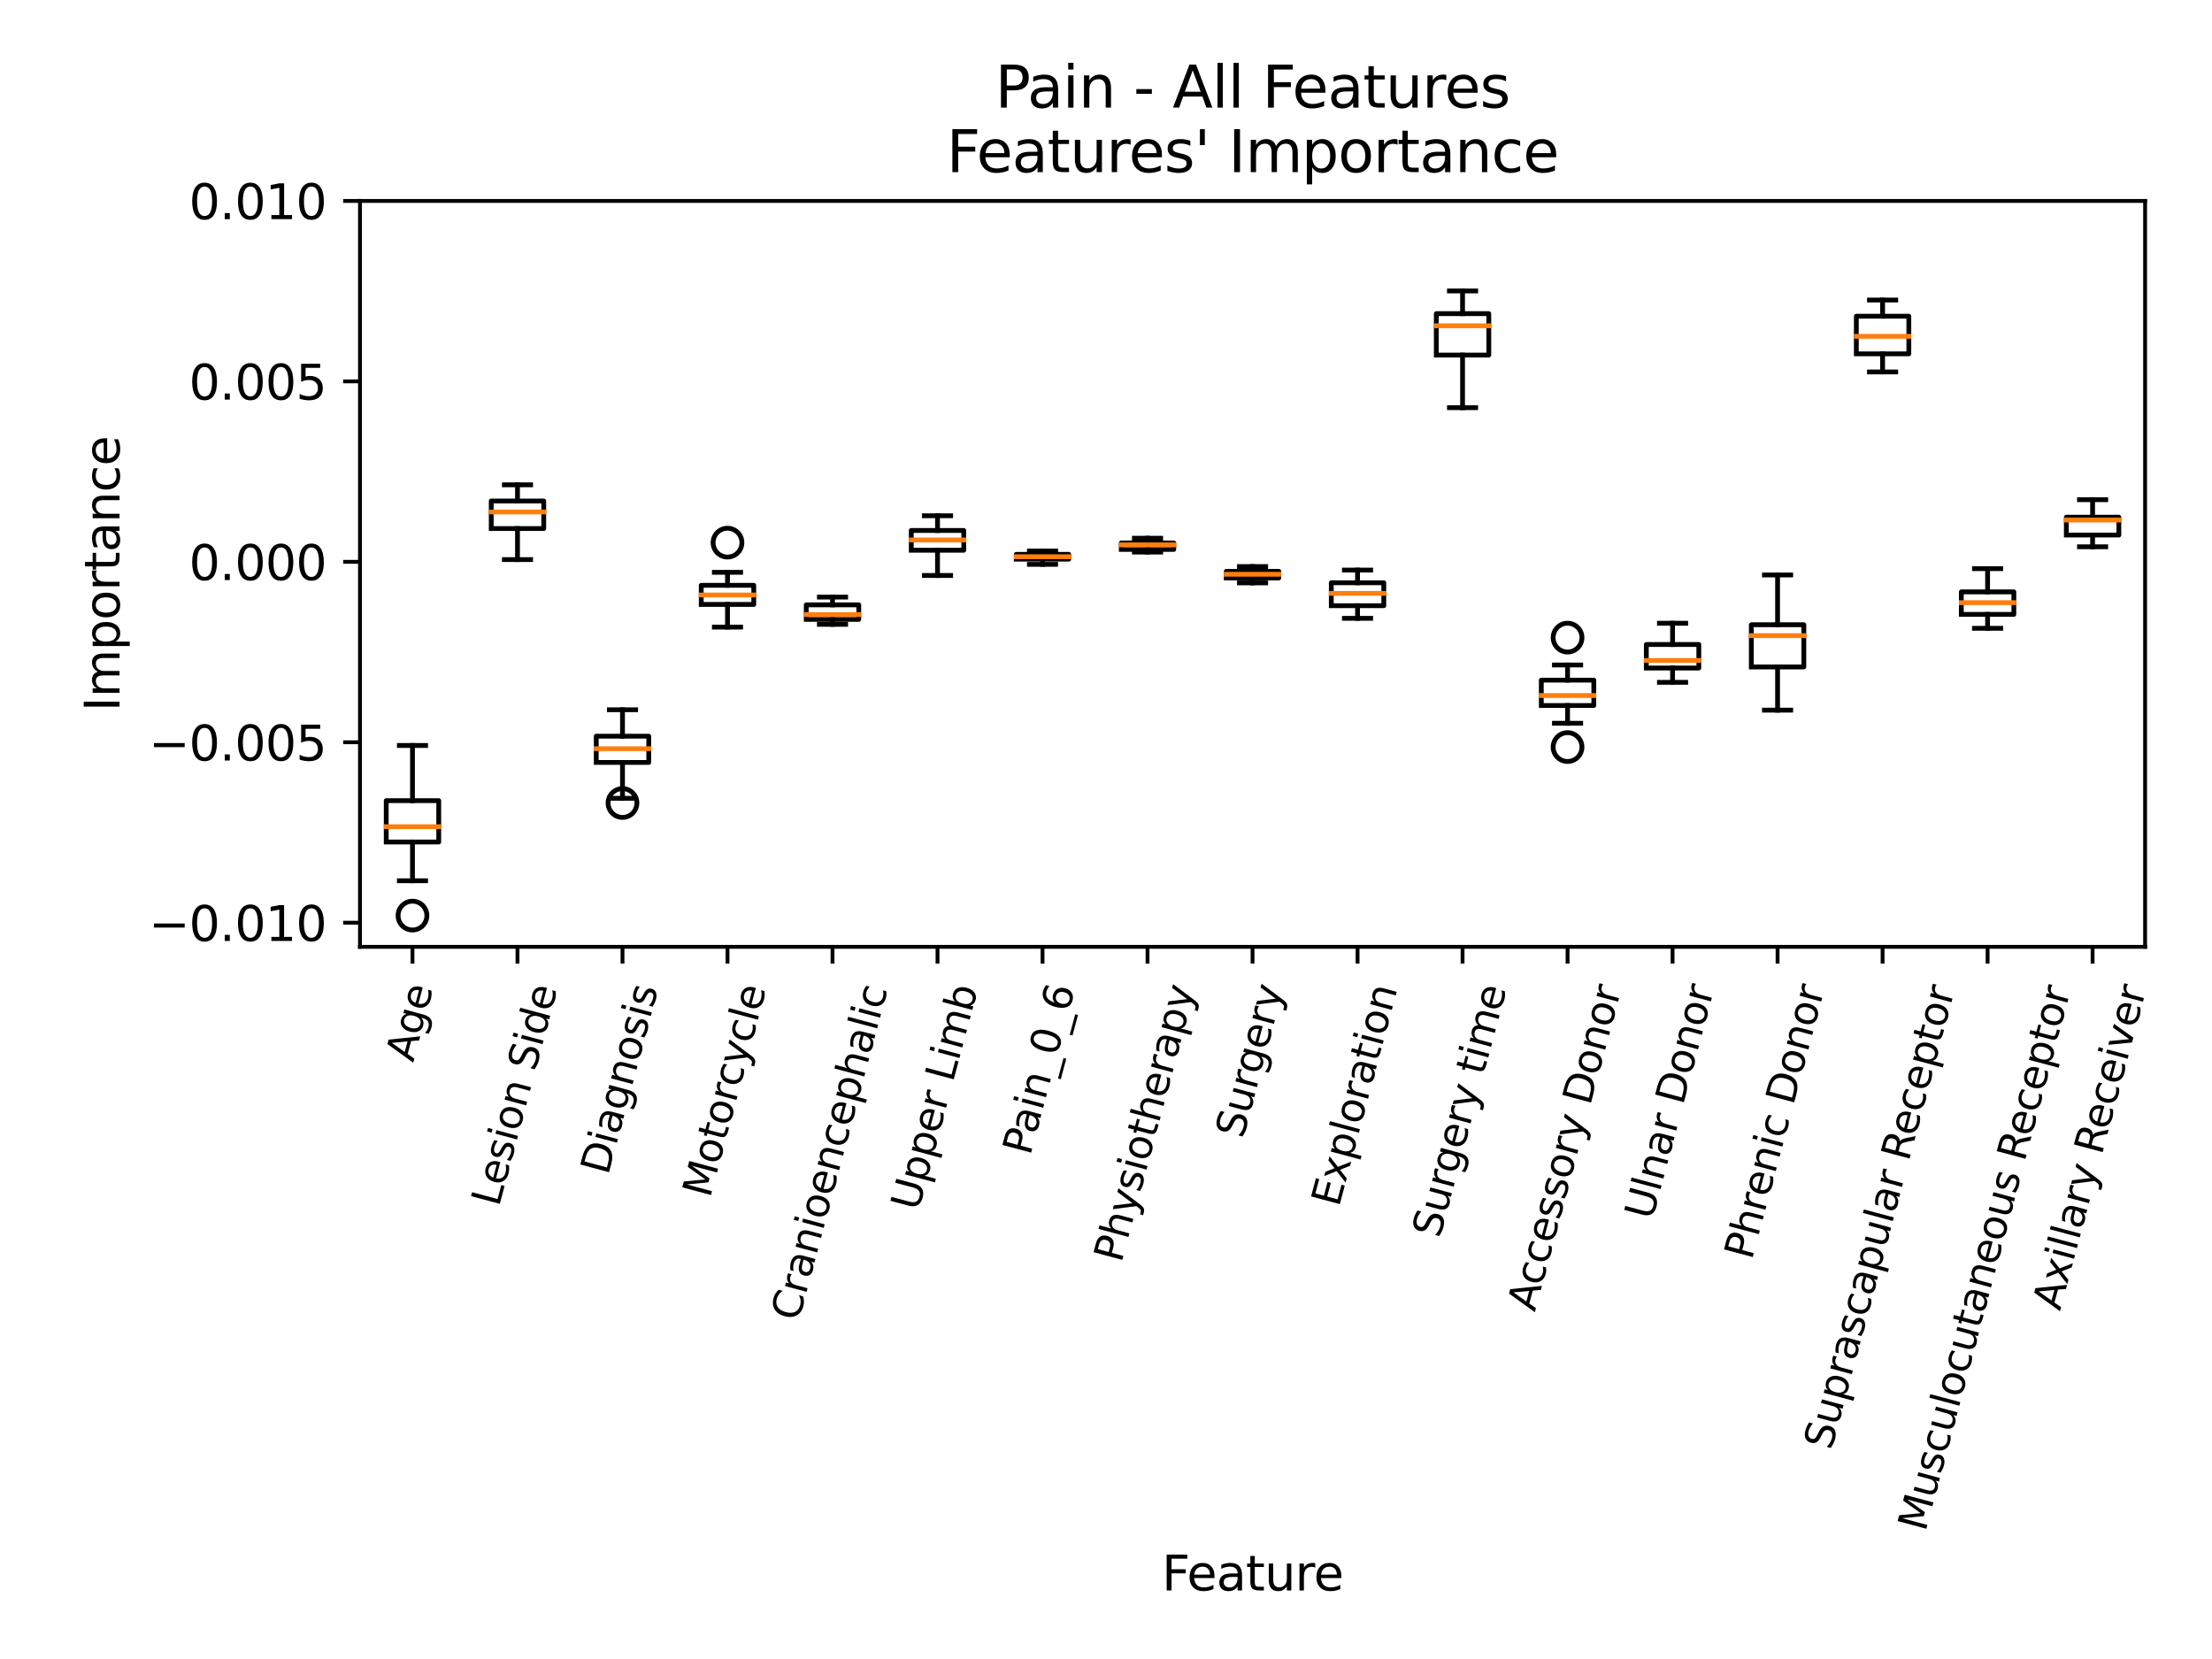 <?xml version="1.0" encoding="utf-8" standalone="no"?>
<!DOCTYPE svg PUBLIC "-//W3C//DTD SVG 1.1//EN"
  "http://www.w3.org/Graphics/SVG/1.1/DTD/svg11.dtd">
<svg xmlns:xlink="http://www.w3.org/1999/xlink" width="460.8pt" height="345.6pt" viewBox="0 0 460.8 345.6" xmlns="http://www.w3.org/2000/svg" version="1.1">
 <defs>
  <style type="text/css">*{stroke-linejoin: round; stroke-linecap: butt}</style>
 </defs>
 <g id="figure_1">
  <g id="patch_1">
   <path d="M 0 345.6 
L 460.8 345.6 
L 460.8 0 
L 0 0 
z
" style="fill: #ffffff"/>
  </g>
  <g id="axes_1">
   <g id="patch_2">
    <path d="M 74.99 197.241 
L 446.864 197.241 
L 446.864 41.856 
L 74.99 41.856 
z
" style="fill: #ffffff"/>
   </g>
   <g id="matplotlib.axis_1">
    <g id="xtick_1">
     <g id="line2d_1">
      <defs>
       <path id="mce88ebb628" d="M 0 0 
L 0 3.5 
" style="stroke: #000000; stroke-width: 0.8"/>
      </defs>
      <g>
       <use xlink:href="#mce88ebb628" x="85.927" y="197.241" style="stroke: #000000; stroke-width: 0.8"/>
      </g>
     </g>
     <g id="text_1">
      <!-- Age -->
      <g transform="translate(86.063 221.442)rotate(-75)scale(0.083 -0.083)">
       <defs>
        <path id="DejaVuSans-41" d="M 2188 4044 
L 1331 1722 
L 3047 1722 
L 2188 4044 
z
M 1831 4666 
L 2547 4666 
L 4325 0 
L 3669 0 
L 3244 1197 
L 1141 1197 
L 716 0 
L 50 0 
L 1831 4666 
z
" transform="scale(0.016)"/>
        <path id="DejaVuSans-67" d="M 2906 1791 
Q 2906 2416 2648 2759 
Q 2391 3103 1925 3103 
Q 1463 3103 1205 2759 
Q 947 2416 947 1791 
Q 947 1169 1205 825 
Q 1463 481 1925 481 
Q 2391 481 2648 825 
Q 2906 1169 2906 1791 
z
M 3481 434 
Q 3481 -459 3084 -895 
Q 2688 -1331 1869 -1331 
Q 1566 -1331 1297 -1286 
Q 1028 -1241 775 -1147 
L 775 -588 
Q 1028 -725 1275 -790 
Q 1522 -856 1778 -856 
Q 2344 -856 2625 -561 
Q 2906 -266 2906 331 
L 2906 616 
Q 2728 306 2450 153 
Q 2172 0 1784 0 
Q 1141 0 747 490 
Q 353 981 353 1791 
Q 353 2603 747 3093 
Q 1141 3584 1784 3584 
Q 2172 3584 2450 3431 
Q 2728 3278 2906 2969 
L 2906 3500 
L 3481 3500 
L 3481 434 
z
" transform="scale(0.016)"/>
        <path id="DejaVuSans-65" d="M 3597 1894 
L 3597 1613 
L 953 1613 
Q 991 1019 1311 708 
Q 1631 397 2203 397 
Q 2534 397 2845 478 
Q 3156 559 3463 722 
L 3463 178 
Q 3153 47 2828 -22 
Q 2503 -91 2169 -91 
Q 1331 -91 842 396 
Q 353 884 353 1716 
Q 353 2575 817 3079 
Q 1281 3584 2069 3584 
Q 2775 3584 3186 3129 
Q 3597 2675 3597 1894 
z
M 3022 2063 
Q 3016 2534 2758 2815 
Q 2500 3097 2075 3097 
Q 1594 3097 1305 2825 
Q 1016 2553 972 2059 
L 3022 2063 
z
" transform="scale(0.016)"/>
       </defs>
       <use xlink:href="#DejaVuSans-41"/>
       <use xlink:href="#DejaVuSans-67" x="68.408"/>
       <use xlink:href="#DejaVuSans-65" x="131.885"/>
      </g>
     </g>
    </g>
    <g id="xtick_2">
     <g id="line2d_2">
      <g>
       <use xlink:href="#mce88ebb628" x="107.802" y="197.241" style="stroke: #000000; stroke-width: 0.8"/>
      </g>
     </g>
     <g id="text_2">
      <!-- Lesion Side -->
      <g transform="translate(103.9 251.581)rotate(-75)scale(0.083 -0.083)">
       <defs>
        <path id="DejaVuSans-4c" d="M 628 4666 
L 1259 4666 
L 1259 531 
L 3531 531 
L 3531 0 
L 628 0 
L 628 4666 
z
" transform="scale(0.016)"/>
        <path id="DejaVuSans-73" d="M 2834 3397 
L 2834 2853 
Q 2591 2978 2328 3040 
Q 2066 3103 1784 3103 
Q 1356 3103 1142 2972 
Q 928 2841 928 2578 
Q 928 2378 1081 2264 
Q 1234 2150 1697 2047 
L 1894 2003 
Q 2506 1872 2764 1633 
Q 3022 1394 3022 966 
Q 3022 478 2636 193 
Q 2250 -91 1575 -91 
Q 1294 -91 989 -36 
Q 684 19 347 128 
L 347 722 
Q 666 556 975 473 
Q 1284 391 1588 391 
Q 1994 391 2212 530 
Q 2431 669 2431 922 
Q 2431 1156 2273 1281 
Q 2116 1406 1581 1522 
L 1381 1569 
Q 847 1681 609 1914 
Q 372 2147 372 2553 
Q 372 3047 722 3315 
Q 1072 3584 1716 3584 
Q 2034 3584 2315 3537 
Q 2597 3491 2834 3397 
z
" transform="scale(0.016)"/>
        <path id="DejaVuSans-69" d="M 603 3500 
L 1178 3500 
L 1178 0 
L 603 0 
L 603 3500 
z
M 603 4863 
L 1178 4863 
L 1178 4134 
L 603 4134 
L 603 4863 
z
" transform="scale(0.016)"/>
        <path id="DejaVuSans-6f" d="M 1959 3097 
Q 1497 3097 1228 2736 
Q 959 2375 959 1747 
Q 959 1119 1226 758 
Q 1494 397 1959 397 
Q 2419 397 2687 759 
Q 2956 1122 2956 1747 
Q 2956 2369 2687 2733 
Q 2419 3097 1959 3097 
z
M 1959 3584 
Q 2709 3584 3137 3096 
Q 3566 2609 3566 1747 
Q 3566 888 3137 398 
Q 2709 -91 1959 -91 
Q 1206 -91 779 398 
Q 353 888 353 1747 
Q 353 2609 779 3096 
Q 1206 3584 1959 3584 
z
" transform="scale(0.016)"/>
        <path id="DejaVuSans-6e" d="M 3513 2113 
L 3513 0 
L 2938 0 
L 2938 2094 
Q 2938 2591 2744 2837 
Q 2550 3084 2163 3084 
Q 1697 3084 1428 2787 
Q 1159 2491 1159 1978 
L 1159 0 
L 581 0 
L 581 3500 
L 1159 3500 
L 1159 2956 
Q 1366 3272 1645 3428 
Q 1925 3584 2291 3584 
Q 2894 3584 3203 3211 
Q 3513 2838 3513 2113 
z
" transform="scale(0.016)"/>
        <path id="DejaVuSans-20" transform="scale(0.016)"/>
        <path id="DejaVuSans-53" d="M 3425 4513 
L 3425 3897 
Q 3066 4069 2747 4153 
Q 2428 4238 2131 4238 
Q 1616 4238 1336 4038 
Q 1056 3838 1056 3469 
Q 1056 3159 1242 3001 
Q 1428 2844 1947 2747 
L 2328 2669 
Q 3034 2534 3370 2195 
Q 3706 1856 3706 1288 
Q 3706 609 3251 259 
Q 2797 -91 1919 -91 
Q 1588 -91 1214 -16 
Q 841 59 441 206 
L 441 856 
Q 825 641 1194 531 
Q 1563 422 1919 422 
Q 2459 422 2753 634 
Q 3047 847 3047 1241 
Q 3047 1584 2836 1778 
Q 2625 1972 2144 2069 
L 1759 2144 
Q 1053 2284 737 2584 
Q 422 2884 422 3419 
Q 422 4038 858 4394 
Q 1294 4750 2059 4750 
Q 2388 4750 2728 4690 
Q 3069 4631 3425 4513 
z
" transform="scale(0.016)"/>
        <path id="DejaVuSans-64" d="M 2906 2969 
L 2906 4863 
L 3481 4863 
L 3481 0 
L 2906 0 
L 2906 525 
Q 2725 213 2448 61 
Q 2172 -91 1784 -91 
Q 1150 -91 751 415 
Q 353 922 353 1747 
Q 353 2572 751 3078 
Q 1150 3584 1784 3584 
Q 2172 3584 2448 3432 
Q 2725 3281 2906 2969 
z
M 947 1747 
Q 947 1113 1208 752 
Q 1469 391 1925 391 
Q 2381 391 2643 752 
Q 2906 1113 2906 1747 
Q 2906 2381 2643 2742 
Q 2381 3103 1925 3103 
Q 1469 3103 1208 2742 
Q 947 2381 947 1747 
z
" transform="scale(0.016)"/>
       </defs>
       <use xlink:href="#DejaVuSans-4c"/>
       <use xlink:href="#DejaVuSans-65" x="53.963"/>
       <use xlink:href="#DejaVuSans-73" x="115.486"/>
       <use xlink:href="#DejaVuSans-69" x="167.586"/>
       <use xlink:href="#DejaVuSans-6f" x="195.369"/>
       <use xlink:href="#DejaVuSans-6e" x="256.551"/>
       <use xlink:href="#DejaVuSans-20" x="319.93"/>
       <use xlink:href="#DejaVuSans-53" x="351.717"/>
       <use xlink:href="#DejaVuSans-69" x="415.193"/>
       <use xlink:href="#DejaVuSans-64" x="442.977"/>
       <use xlink:href="#DejaVuSans-65" x="506.453"/>
      </g>
     </g>
    </g>
    <g id="xtick_3">
     <g id="line2d_3">
      <g>
       <use xlink:href="#mce88ebb628" x="129.677" y="197.241" style="stroke: #000000; stroke-width: 0.8"/>
      </g>
     </g>
     <g id="text_3">
      <!-- Diagnosis -->
      <g transform="translate(126.658 244.99)rotate(-75)scale(0.083 -0.083)">
       <defs>
        <path id="DejaVuSans-44" d="M 1259 4147 
L 1259 519 
L 2022 519 
Q 2988 519 3436 956 
Q 3884 1394 3884 2338 
Q 3884 3275 3436 3711 
Q 2988 4147 2022 4147 
L 1259 4147 
z
M 628 4666 
L 1925 4666 
Q 3281 4666 3915 4102 
Q 4550 3538 4550 2338 
Q 4550 1131 3912 565 
Q 3275 0 1925 0 
L 628 0 
L 628 4666 
z
" transform="scale(0.016)"/>
        <path id="DejaVuSans-61" d="M 2194 1759 
Q 1497 1759 1228 1600 
Q 959 1441 959 1056 
Q 959 750 1161 570 
Q 1363 391 1709 391 
Q 2188 391 2477 730 
Q 2766 1069 2766 1631 
L 2766 1759 
L 2194 1759 
z
M 3341 1997 
L 3341 0 
L 2766 0 
L 2766 531 
Q 2569 213 2275 61 
Q 1981 -91 1556 -91 
Q 1019 -91 701 211 
Q 384 513 384 1019 
Q 384 1609 779 1909 
Q 1175 2209 1959 2209 
L 2766 2209 
L 2766 2266 
Q 2766 2663 2505 2880 
Q 2244 3097 1772 3097 
Q 1472 3097 1187 3025 
Q 903 2953 641 2809 
L 641 3341 
Q 956 3463 1253 3523 
Q 1550 3584 1831 3584 
Q 2591 3584 2966 3190 
Q 3341 2797 3341 1997 
z
" transform="scale(0.016)"/>
       </defs>
       <use xlink:href="#DejaVuSans-44"/>
       <use xlink:href="#DejaVuSans-69" x="77.002"/>
       <use xlink:href="#DejaVuSans-61" x="104.785"/>
       <use xlink:href="#DejaVuSans-67" x="166.064"/>
       <use xlink:href="#DejaVuSans-6e" x="229.541"/>
       <use xlink:href="#DejaVuSans-6f" x="292.92"/>
       <use xlink:href="#DejaVuSans-73" x="354.102"/>
       <use xlink:href="#DejaVuSans-69" x="406.201"/>
       <use xlink:href="#DejaVuSans-73" x="433.984"/>
      </g>
     </g>
    </g>
    <g id="xtick_4">
     <g id="line2d_4">
      <g>
       <use xlink:href="#mce88ebb628" x="151.552" y="197.241" style="stroke: #000000; stroke-width: 0.8"/>
      </g>
     </g>
     <g id="text_4">
      <!-- Motorcycle -->
      <g transform="translate(147.895 249.746)rotate(-75)scale(0.083 -0.083)">
       <defs>
        <path id="DejaVuSans-4d" d="M 628 4666 
L 1569 4666 
L 2759 1491 
L 3956 4666 
L 4897 4666 
L 4897 0 
L 4281 0 
L 4281 4097 
L 3078 897 
L 2444 897 
L 1241 4097 
L 1241 0 
L 628 0 
L 628 4666 
z
" transform="scale(0.016)"/>
        <path id="DejaVuSans-74" d="M 1172 4494 
L 1172 3500 
L 2356 3500 
L 2356 3053 
L 1172 3053 
L 1172 1153 
Q 1172 725 1289 603 
Q 1406 481 1766 481 
L 2356 481 
L 2356 0 
L 1766 0 
Q 1100 0 847 248 
Q 594 497 594 1153 
L 594 3053 
L 172 3053 
L 172 3500 
L 594 3500 
L 594 4494 
L 1172 4494 
z
" transform="scale(0.016)"/>
        <path id="DejaVuSans-72" d="M 2631 2963 
Q 2534 3019 2420 3045 
Q 2306 3072 2169 3072 
Q 1681 3072 1420 2755 
Q 1159 2438 1159 1844 
L 1159 0 
L 581 0 
L 581 3500 
L 1159 3500 
L 1159 2956 
Q 1341 3275 1631 3429 
Q 1922 3584 2338 3584 
Q 2397 3584 2469 3576 
Q 2541 3569 2628 3553 
L 2631 2963 
z
" transform="scale(0.016)"/>
        <path id="DejaVuSans-63" d="M 3122 3366 
L 3122 2828 
Q 2878 2963 2633 3030 
Q 2388 3097 2138 3097 
Q 1578 3097 1268 2742 
Q 959 2388 959 1747 
Q 959 1106 1268 751 
Q 1578 397 2138 397 
Q 2388 397 2633 464 
Q 2878 531 3122 666 
L 3122 134 
Q 2881 22 2623 -34 
Q 2366 -91 2075 -91 
Q 1284 -91 818 406 
Q 353 903 353 1747 
Q 353 2603 823 3093 
Q 1294 3584 2113 3584 
Q 2378 3584 2631 3529 
Q 2884 3475 3122 3366 
z
" transform="scale(0.016)"/>
        <path id="DejaVuSans-79" d="M 2059 -325 
Q 1816 -950 1584 -1140 
Q 1353 -1331 966 -1331 
L 506 -1331 
L 506 -850 
L 844 -850 
Q 1081 -850 1212 -737 
Q 1344 -625 1503 -206 
L 1606 56 
L 191 3500 
L 800 3500 
L 1894 763 
L 2988 3500 
L 3597 3500 
L 2059 -325 
z
" transform="scale(0.016)"/>
        <path id="DejaVuSans-6c" d="M 603 4863 
L 1178 4863 
L 1178 0 
L 603 0 
L 603 4863 
z
" transform="scale(0.016)"/>
       </defs>
       <use xlink:href="#DejaVuSans-4d"/>
       <use xlink:href="#DejaVuSans-6f" x="86.279"/>
       <use xlink:href="#DejaVuSans-74" x="147.461"/>
       <use xlink:href="#DejaVuSans-6f" x="186.67"/>
       <use xlink:href="#DejaVuSans-72" x="247.852"/>
       <use xlink:href="#DejaVuSans-63" x="286.715"/>
       <use xlink:href="#DejaVuSans-79" x="341.695"/>
       <use xlink:href="#DejaVuSans-63" x="400.875"/>
       <use xlink:href="#DejaVuSans-6c" x="455.855"/>
       <use xlink:href="#DejaVuSans-65" x="483.639"/>
      </g>
     </g>
    </g>
    <g id="xtick_5">
     <g id="line2d_5">
      <g>
       <use xlink:href="#mce88ebb628" x="173.427" y="197.241" style="stroke: #000000; stroke-width: 0.8"/>
      </g>
     </g>
     <g id="text_5">
      <!-- Cranioencephalic -->
      <g transform="translate(166.326 275.452)rotate(-75)scale(0.083 -0.083)">
       <defs>
        <path id="DejaVuSans-43" d="M 4122 4306 
L 4122 3641 
Q 3803 3938 3442 4084 
Q 3081 4231 2675 4231 
Q 1875 4231 1450 3742 
Q 1025 3253 1025 2328 
Q 1025 1406 1450 917 
Q 1875 428 2675 428 
Q 3081 428 3442 575 
Q 3803 722 4122 1019 
L 4122 359 
Q 3791 134 3420 21 
Q 3050 -91 2638 -91 
Q 1578 -91 968 557 
Q 359 1206 359 2328 
Q 359 3453 968 4101 
Q 1578 4750 2638 4750 
Q 3056 4750 3426 4639 
Q 3797 4528 4122 4306 
z
" transform="scale(0.016)"/>
        <path id="DejaVuSans-70" d="M 1159 525 
L 1159 -1331 
L 581 -1331 
L 581 3500 
L 1159 3500 
L 1159 2969 
Q 1341 3281 1617 3432 
Q 1894 3584 2278 3584 
Q 2916 3584 3314 3078 
Q 3713 2572 3713 1747 
Q 3713 922 3314 415 
Q 2916 -91 2278 -91 
Q 1894 -91 1617 61 
Q 1341 213 1159 525 
z
M 3116 1747 
Q 3116 2381 2855 2742 
Q 2594 3103 2138 3103 
Q 1681 3103 1420 2742 
Q 1159 2381 1159 1747 
Q 1159 1113 1420 752 
Q 1681 391 2138 391 
Q 2594 391 2855 752 
Q 3116 1113 3116 1747 
z
" transform="scale(0.016)"/>
        <path id="DejaVuSans-68" d="M 3513 2113 
L 3513 0 
L 2938 0 
L 2938 2094 
Q 2938 2591 2744 2837 
Q 2550 3084 2163 3084 
Q 1697 3084 1428 2787 
Q 1159 2491 1159 1978 
L 1159 0 
L 581 0 
L 581 4863 
L 1159 4863 
L 1159 2956 
Q 1366 3272 1645 3428 
Q 1925 3584 2291 3584 
Q 2894 3584 3203 3211 
Q 3513 2838 3513 2113 
z
" transform="scale(0.016)"/>
       </defs>
       <use xlink:href="#DejaVuSans-43"/>
       <use xlink:href="#DejaVuSans-72" x="69.824"/>
       <use xlink:href="#DejaVuSans-61" x="110.938"/>
       <use xlink:href="#DejaVuSans-6e" x="172.217"/>
       <use xlink:href="#DejaVuSans-69" x="235.596"/>
       <use xlink:href="#DejaVuSans-6f" x="263.379"/>
       <use xlink:href="#DejaVuSans-65" x="324.561"/>
       <use xlink:href="#DejaVuSans-6e" x="386.084"/>
       <use xlink:href="#DejaVuSans-63" x="449.463"/>
       <use xlink:href="#DejaVuSans-65" x="504.443"/>
       <use xlink:href="#DejaVuSans-70" x="565.967"/>
       <use xlink:href="#DejaVuSans-68" x="629.443"/>
       <use xlink:href="#DejaVuSans-61" x="692.822"/>
       <use xlink:href="#DejaVuSans-6c" x="754.102"/>
       <use xlink:href="#DejaVuSans-69" x="781.885"/>
       <use xlink:href="#DejaVuSans-63" x="809.668"/>
      </g>
     </g>
    </g>
    <g id="xtick_6">
     <g id="line2d_6">
      <g>
       <use xlink:href="#mce88ebb628" x="195.302" y="197.241" style="stroke: #000000; stroke-width: 0.8"/>
      </g>
     </g>
     <g id="text_6">
      <!-- Upper Limb -->
      <g transform="translate(191.281 252.464)rotate(-75)scale(0.083 -0.083)">
       <defs>
        <path id="DejaVuSans-55" d="M 556 4666 
L 1191 4666 
L 1191 1831 
Q 1191 1081 1462 751 
Q 1734 422 2344 422 
Q 2950 422 3222 751 
Q 3494 1081 3494 1831 
L 3494 4666 
L 4128 4666 
L 4128 1753 
Q 4128 841 3676 375 
Q 3225 -91 2344 -91 
Q 1459 -91 1007 375 
Q 556 841 556 1753 
L 556 4666 
z
" transform="scale(0.016)"/>
        <path id="DejaVuSans-6d" d="M 3328 2828 
Q 3544 3216 3844 3400 
Q 4144 3584 4550 3584 
Q 5097 3584 5394 3201 
Q 5691 2819 5691 2113 
L 5691 0 
L 5113 0 
L 5113 2094 
Q 5113 2597 4934 2840 
Q 4756 3084 4391 3084 
Q 3944 3084 3684 2787 
Q 3425 2491 3425 1978 
L 3425 0 
L 2847 0 
L 2847 2094 
Q 2847 2600 2669 2842 
Q 2491 3084 2119 3084 
Q 1678 3084 1418 2786 
Q 1159 2488 1159 1978 
L 1159 0 
L 581 0 
L 581 3500 
L 1159 3500 
L 1159 2956 
Q 1356 3278 1631 3431 
Q 1906 3584 2284 3584 
Q 2666 3584 2933 3390 
Q 3200 3197 3328 2828 
z
" transform="scale(0.016)"/>
        <path id="DejaVuSans-62" d="M 3116 1747 
Q 3116 2381 2855 2742 
Q 2594 3103 2138 3103 
Q 1681 3103 1420 2742 
Q 1159 2381 1159 1747 
Q 1159 1113 1420 752 
Q 1681 391 2138 391 
Q 2594 391 2855 752 
Q 3116 1113 3116 1747 
z
M 1159 2969 
Q 1341 3281 1617 3432 
Q 1894 3584 2278 3584 
Q 2916 3584 3314 3078 
Q 3713 2572 3713 1747 
Q 3713 922 3314 415 
Q 2916 -91 2278 -91 
Q 1894 -91 1617 61 
Q 1341 213 1159 525 
L 1159 0 
L 581 0 
L 581 4863 
L 1159 4863 
L 1159 2969 
z
" transform="scale(0.016)"/>
       </defs>
       <use xlink:href="#DejaVuSans-55"/>
       <use xlink:href="#DejaVuSans-70" x="73.193"/>
       <use xlink:href="#DejaVuSans-70" x="136.67"/>
       <use xlink:href="#DejaVuSans-65" x="200.146"/>
       <use xlink:href="#DejaVuSans-72" x="261.67"/>
       <use xlink:href="#DejaVuSans-20" x="302.783"/>
       <use xlink:href="#DejaVuSans-4c" x="334.57"/>
       <use xlink:href="#DejaVuSans-69" x="390.283"/>
       <use xlink:href="#DejaVuSans-6d" x="418.066"/>
       <use xlink:href="#DejaVuSans-62" x="515.479"/>
      </g>
     </g>
    </g>
    <g id="xtick_7">
     <g id="line2d_7">
      <g>
       <use xlink:href="#mce88ebb628" x="217.177" y="197.241" style="stroke: #000000; stroke-width: 0.8"/>
      </g>
     </g>
     <g id="text_7">
      <!-- Pain_0_6 -->
      <g transform="translate(214.591 240.919)rotate(-75)scale(0.083 -0.083)">
       <defs>
        <path id="DejaVuSans-50" d="M 1259 4147 
L 1259 2394 
L 2053 2394 
Q 2494 2394 2734 2622 
Q 2975 2850 2975 3272 
Q 2975 3691 2734 3919 
Q 2494 4147 2053 4147 
L 1259 4147 
z
M 628 4666 
L 2053 4666 
Q 2838 4666 3239 4311 
Q 3641 3956 3641 3272 
Q 3641 2581 3239 2228 
Q 2838 1875 2053 1875 
L 1259 1875 
L 1259 0 
L 628 0 
L 628 4666 
z
" transform="scale(0.016)"/>
        <path id="DejaVuSans-5f" d="M 3263 -1063 
L 3263 -1509 
L -63 -1509 
L -63 -1063 
L 3263 -1063 
z
" transform="scale(0.016)"/>
        <path id="DejaVuSans-30" d="M 2034 4250 
Q 1547 4250 1301 3770 
Q 1056 3291 1056 2328 
Q 1056 1369 1301 889 
Q 1547 409 2034 409 
Q 2525 409 2770 889 
Q 3016 1369 3016 2328 
Q 3016 3291 2770 3770 
Q 2525 4250 2034 4250 
z
M 2034 4750 
Q 2819 4750 3233 4129 
Q 3647 3509 3647 2328 
Q 3647 1150 3233 529 
Q 2819 -91 2034 -91 
Q 1250 -91 836 529 
Q 422 1150 422 2328 
Q 422 3509 836 4129 
Q 1250 4750 2034 4750 
z
" transform="scale(0.016)"/>
        <path id="DejaVuSans-36" d="M 2113 2584 
Q 1688 2584 1439 2293 
Q 1191 2003 1191 1497 
Q 1191 994 1439 701 
Q 1688 409 2113 409 
Q 2538 409 2786 701 
Q 3034 994 3034 1497 
Q 3034 2003 2786 2293 
Q 2538 2584 2113 2584 
z
M 3366 4563 
L 3366 3988 
Q 3128 4100 2886 4159 
Q 2644 4219 2406 4219 
Q 1781 4219 1451 3797 
Q 1122 3375 1075 2522 
Q 1259 2794 1537 2939 
Q 1816 3084 2150 3084 
Q 2853 3084 3261 2657 
Q 3669 2231 3669 1497 
Q 3669 778 3244 343 
Q 2819 -91 2113 -91 
Q 1303 -91 875 529 
Q 447 1150 447 2328 
Q 447 3434 972 4092 
Q 1497 4750 2381 4750 
Q 2619 4750 2861 4703 
Q 3103 4656 3366 4563 
z
" transform="scale(0.016)"/>
       </defs>
       <use xlink:href="#DejaVuSans-50"/>
       <use xlink:href="#DejaVuSans-61" x="55.803"/>
       <use xlink:href="#DejaVuSans-69" x="117.082"/>
       <use xlink:href="#DejaVuSans-6e" x="144.865"/>
       <use xlink:href="#DejaVuSans-5f" x="208.244"/>
       <use xlink:href="#DejaVuSans-30" x="258.244"/>
       <use xlink:href="#DejaVuSans-5f" x="321.867"/>
       <use xlink:href="#DejaVuSans-36" x="371.867"/>
      </g>
     </g>
    </g>
    <g id="xtick_8">
     <g id="line2d_8">
      <g>
       <use xlink:href="#mce88ebb628" x="239.052" y="197.241" style="stroke: #000000; stroke-width: 0.8"/>
      </g>
     </g>
     <g id="text_8">
      <!-- Physiotherapy -->
      <g transform="translate(233.585 263.256)rotate(-75)scale(0.083 -0.083)">
       <use xlink:href="#DejaVuSans-50"/>
       <use xlink:href="#DejaVuSans-68" x="60.303"/>
       <use xlink:href="#DejaVuSans-79" x="123.682"/>
       <use xlink:href="#DejaVuSans-73" x="182.861"/>
       <use xlink:href="#DejaVuSans-69" x="234.961"/>
       <use xlink:href="#DejaVuSans-6f" x="262.744"/>
       <use xlink:href="#DejaVuSans-74" x="323.926"/>
       <use xlink:href="#DejaVuSans-68" x="363.135"/>
       <use xlink:href="#DejaVuSans-65" x="426.514"/>
       <use xlink:href="#DejaVuSans-72" x="488.037"/>
       <use xlink:href="#DejaVuSans-61" x="529.15"/>
       <use xlink:href="#DejaVuSans-70" x="590.43"/>
       <use xlink:href="#DejaVuSans-79" x="653.906"/>
      </g>
     </g>
    </g>
    <g id="xtick_9">
     <g id="line2d_9">
      <g>
       <use xlink:href="#mce88ebb628" x="260.927" y="197.241" style="stroke: #000000; stroke-width: 0.8"/>
      </g>
     </g>
     <g id="text_9">
      <!-- Surgery -->
      <g transform="translate(258.926 237.382)rotate(-75)scale(0.083 -0.083)">
       <defs>
        <path id="DejaVuSans-75" d="M 544 1381 
L 544 3500 
L 1119 3500 
L 1119 1403 
Q 1119 906 1312 657 
Q 1506 409 1894 409 
Q 2359 409 2629 706 
Q 2900 1003 2900 1516 
L 2900 3500 
L 3475 3500 
L 3475 0 
L 2900 0 
L 2900 538 
Q 2691 219 2414 64 
Q 2138 -91 1772 -91 
Q 1169 -91 856 284 
Q 544 659 544 1381 
z
M 1991 3584 
L 1991 3584 
z
" transform="scale(0.016)"/>
       </defs>
       <use xlink:href="#DejaVuSans-53"/>
       <use xlink:href="#DejaVuSans-75" x="63.477"/>
       <use xlink:href="#DejaVuSans-72" x="126.855"/>
       <use xlink:href="#DejaVuSans-67" x="166.219"/>
       <use xlink:href="#DejaVuSans-65" x="229.695"/>
       <use xlink:href="#DejaVuSans-72" x="291.219"/>
       <use xlink:href="#DejaVuSans-79" x="332.332"/>
      </g>
     </g>
    </g>
    <g id="xtick_10">
     <g id="line2d_10">
      <g>
       <use xlink:href="#mce88ebb628" x="282.802" y="197.241" style="stroke: #000000; stroke-width: 0.8"/>
      </g>
     </g>
     <g id="text_10">
      <!-- Exploration -->
      <g transform="translate(278.891 251.643)rotate(-75)scale(0.083 -0.083)">
       <defs>
        <path id="DejaVuSans-45" d="M 628 4666 
L 3578 4666 
L 3578 4134 
L 1259 4134 
L 1259 2753 
L 3481 2753 
L 3481 2222 
L 1259 2222 
L 1259 531 
L 3634 531 
L 3634 0 
L 628 0 
L 628 4666 
z
" transform="scale(0.016)"/>
        <path id="DejaVuSans-78" d="M 3513 3500 
L 2247 1797 
L 3578 0 
L 2900 0 
L 1881 1375 
L 863 0 
L 184 0 
L 1544 1831 
L 300 3500 
L 978 3500 
L 1906 2253 
L 2834 3500 
L 3513 3500 
z
" transform="scale(0.016)"/>
       </defs>
       <use xlink:href="#DejaVuSans-45"/>
       <use xlink:href="#DejaVuSans-78" x="63.184"/>
       <use xlink:href="#DejaVuSans-70" x="122.363"/>
       <use xlink:href="#DejaVuSans-6c" x="185.84"/>
       <use xlink:href="#DejaVuSans-6f" x="213.623"/>
       <use xlink:href="#DejaVuSans-72" x="274.805"/>
       <use xlink:href="#DejaVuSans-61" x="315.918"/>
       <use xlink:href="#DejaVuSans-74" x="377.197"/>
       <use xlink:href="#DejaVuSans-69" x="416.406"/>
       <use xlink:href="#DejaVuSans-6f" x="444.189"/>
       <use xlink:href="#DejaVuSans-6e" x="505.371"/>
      </g>
     </g>
    </g>
    <g id="xtick_11">
     <g id="line2d_11">
      <g>
       <use xlink:href="#mce88ebb628" x="304.677" y="197.241" style="stroke: #000000; stroke-width: 0.8"/>
      </g>
     </g>
     <g id="text_11">
      <!-- Surgery time -->
      <g transform="translate(299.898 258.118)rotate(-75)scale(0.083 -0.083)">
       <use xlink:href="#DejaVuSans-53"/>
       <use xlink:href="#DejaVuSans-75" x="63.477"/>
       <use xlink:href="#DejaVuSans-72" x="126.855"/>
       <use xlink:href="#DejaVuSans-67" x="166.219"/>
       <use xlink:href="#DejaVuSans-65" x="229.695"/>
       <use xlink:href="#DejaVuSans-72" x="291.219"/>
       <use xlink:href="#DejaVuSans-79" x="332.332"/>
       <use xlink:href="#DejaVuSans-20" x="391.512"/>
       <use xlink:href="#DejaVuSans-74" x="423.299"/>
       <use xlink:href="#DejaVuSans-69" x="462.508"/>
       <use xlink:href="#DejaVuSans-6d" x="490.291"/>
       <use xlink:href="#DejaVuSans-65" x="587.703"/>
      </g>
     </g>
    </g>
    <g id="xtick_12">
     <g id="line2d_12">
      <g>
       <use xlink:href="#mce88ebb628" x="326.551" y="197.241" style="stroke: #000000; stroke-width: 0.8"/>
      </g>
     </g>
     <g id="text_12">
      <!-- Accessory Donor -->
      <g transform="translate(319.722 273.424)rotate(-75)scale(0.083 -0.083)">
       <use xlink:href="#DejaVuSans-41"/>
       <use xlink:href="#DejaVuSans-63" x="66.658"/>
       <use xlink:href="#DejaVuSans-63" x="121.639"/>
       <use xlink:href="#DejaVuSans-65" x="176.619"/>
       <use xlink:href="#DejaVuSans-73" x="238.143"/>
       <use xlink:href="#DejaVuSans-73" x="290.242"/>
       <use xlink:href="#DejaVuSans-6f" x="342.342"/>
       <use xlink:href="#DejaVuSans-72" x="403.523"/>
       <use xlink:href="#DejaVuSans-79" x="444.637"/>
       <use xlink:href="#DejaVuSans-20" x="503.816"/>
       <use xlink:href="#DejaVuSans-44" x="535.604"/>
       <use xlink:href="#DejaVuSans-6f" x="612.605"/>
       <use xlink:href="#DejaVuSans-6e" x="673.787"/>
       <use xlink:href="#DejaVuSans-6f" x="737.166"/>
       <use xlink:href="#DejaVuSans-72" x="798.348"/>
      </g>
     </g>
    </g>
    <g id="xtick_13">
     <g id="line2d_13">
      <g>
       <use xlink:href="#mce88ebb628" x="348.426" y="197.241" style="stroke: #000000; stroke-width: 0.8"/>
      </g>
     </g>
     <g id="text_13">
      <!-- Ulnar Donor -->
      <g transform="translate(344.153 254.347)rotate(-75)scale(0.083 -0.083)">
       <use xlink:href="#DejaVuSans-55"/>
       <use xlink:href="#DejaVuSans-6c" x="73.193"/>
       <use xlink:href="#DejaVuSans-6e" x="100.977"/>
       <use xlink:href="#DejaVuSans-61" x="164.355"/>
       <use xlink:href="#DejaVuSans-72" x="225.635"/>
       <use xlink:href="#DejaVuSans-20" x="266.748"/>
       <use xlink:href="#DejaVuSans-44" x="298.535"/>
       <use xlink:href="#DejaVuSans-6f" x="375.537"/>
       <use xlink:href="#DejaVuSans-6e" x="436.719"/>
       <use xlink:href="#DejaVuSans-6f" x="500.098"/>
       <use xlink:href="#DejaVuSans-72" x="561.279"/>
      </g>
     </g>
    </g>
    <g id="xtick_14">
     <g id="line2d_14">
      <g>
       <use xlink:href="#mce88ebb628" x="370.301" y="197.241" style="stroke: #000000; stroke-width: 0.8"/>
      </g>
     </g>
     <g id="text_14">
      <!-- Phrenic Donor -->
      <g transform="translate(364.913 262.672)rotate(-75)scale(0.083 -0.083)">
       <use xlink:href="#DejaVuSans-50"/>
       <use xlink:href="#DejaVuSans-68" x="60.303"/>
       <use xlink:href="#DejaVuSans-72" x="123.682"/>
       <use xlink:href="#DejaVuSans-65" x="162.545"/>
       <use xlink:href="#DejaVuSans-6e" x="224.068"/>
       <use xlink:href="#DejaVuSans-69" x="287.447"/>
       <use xlink:href="#DejaVuSans-63" x="315.23"/>
       <use xlink:href="#DejaVuSans-20" x="370.211"/>
       <use xlink:href="#DejaVuSans-44" x="401.998"/>
       <use xlink:href="#DejaVuSans-6f" x="479"/>
       <use xlink:href="#DejaVuSans-6e" x="540.182"/>
       <use xlink:href="#DejaVuSans-6f" x="603.561"/>
       <use xlink:href="#DejaVuSans-72" x="664.742"/>
      </g>
     </g>
    </g>
    <g id="xtick_15">
     <g id="line2d_15">
      <g>
       <use xlink:href="#mce88ebb628" x="392.176" y="197.241" style="stroke: #000000; stroke-width: 0.8"/>
      </g>
     </g>
     <g id="text_15">
      <!-- Suprascapular Receptor -->
      <g transform="translate(381.483 302.266)rotate(-75)scale(0.083 -0.083)">
       <defs>
        <path id="DejaVuSans-52" d="M 2841 2188 
Q 3044 2119 3236 1894 
Q 3428 1669 3622 1275 
L 4263 0 
L 3584 0 
L 2988 1197 
Q 2756 1666 2539 1819 
Q 2322 1972 1947 1972 
L 1259 1972 
L 1259 0 
L 628 0 
L 628 4666 
L 2053 4666 
Q 2853 4666 3247 4331 
Q 3641 3997 3641 3322 
Q 3641 2881 3436 2590 
Q 3231 2300 2841 2188 
z
M 1259 4147 
L 1259 2491 
L 2053 2491 
Q 2509 2491 2742 2702 
Q 2975 2913 2975 3322 
Q 2975 3731 2742 3939 
Q 2509 4147 2053 4147 
L 1259 4147 
z
" transform="scale(0.016)"/>
       </defs>
       <use xlink:href="#DejaVuSans-53"/>
       <use xlink:href="#DejaVuSans-75" x="63.477"/>
       <use xlink:href="#DejaVuSans-70" x="126.855"/>
       <use xlink:href="#DejaVuSans-72" x="190.332"/>
       <use xlink:href="#DejaVuSans-61" x="231.445"/>
       <use xlink:href="#DejaVuSans-73" x="292.725"/>
       <use xlink:href="#DejaVuSans-63" x="344.824"/>
       <use xlink:href="#DejaVuSans-61" x="399.805"/>
       <use xlink:href="#DejaVuSans-70" x="461.084"/>
       <use xlink:href="#DejaVuSans-75" x="524.561"/>
       <use xlink:href="#DejaVuSans-6c" x="587.939"/>
       <use xlink:href="#DejaVuSans-61" x="615.723"/>
       <use xlink:href="#DejaVuSans-72" x="677.002"/>
       <use xlink:href="#DejaVuSans-20" x="718.115"/>
       <use xlink:href="#DejaVuSans-52" x="749.902"/>
       <use xlink:href="#DejaVuSans-65" x="814.885"/>
       <use xlink:href="#DejaVuSans-63" x="876.408"/>
       <use xlink:href="#DejaVuSans-65" x="931.389"/>
       <use xlink:href="#DejaVuSans-70" x="992.912"/>
       <use xlink:href="#DejaVuSans-74" x="1056.389"/>
       <use xlink:href="#DejaVuSans-6f" x="1095.598"/>
       <use xlink:href="#DejaVuSans-72" x="1156.779"/>
      </g>
     </g>
    </g>
    <g id="xtick_16">
     <g id="line2d_16">
      <g>
       <use xlink:href="#mce88ebb628" x="414.051" y="197.241" style="stroke: #000000; stroke-width: 0.8"/>
      </g>
     </g>
     <g id="text_16">
      <!-- Musculocutaneous Receptor -->
      <g transform="translate(401.08 319.272)rotate(-75)scale(0.083 -0.083)">
       <use xlink:href="#DejaVuSans-4d"/>
       <use xlink:href="#DejaVuSans-75" x="86.279"/>
       <use xlink:href="#DejaVuSans-73" x="149.658"/>
       <use xlink:href="#DejaVuSans-63" x="201.758"/>
       <use xlink:href="#DejaVuSans-75" x="256.738"/>
       <use xlink:href="#DejaVuSans-6c" x="320.117"/>
       <use xlink:href="#DejaVuSans-6f" x="347.9"/>
       <use xlink:href="#DejaVuSans-63" x="409.082"/>
       <use xlink:href="#DejaVuSans-75" x="464.062"/>
       <use xlink:href="#DejaVuSans-74" x="527.441"/>
       <use xlink:href="#DejaVuSans-61" x="566.65"/>
       <use xlink:href="#DejaVuSans-6e" x="627.93"/>
       <use xlink:href="#DejaVuSans-65" x="691.309"/>
       <use xlink:href="#DejaVuSans-6f" x="752.832"/>
       <use xlink:href="#DejaVuSans-75" x="814.014"/>
       <use xlink:href="#DejaVuSans-73" x="877.393"/>
       <use xlink:href="#DejaVuSans-20" x="929.492"/>
       <use xlink:href="#DejaVuSans-52" x="961.279"/>
       <use xlink:href="#DejaVuSans-65" x="1026.262"/>
       <use xlink:href="#DejaVuSans-63" x="1087.785"/>
       <use xlink:href="#DejaVuSans-65" x="1142.766"/>
       <use xlink:href="#DejaVuSans-70" x="1204.289"/>
       <use xlink:href="#DejaVuSans-74" x="1267.766"/>
       <use xlink:href="#DejaVuSans-6f" x="1306.975"/>
       <use xlink:href="#DejaVuSans-72" x="1368.156"/>
      </g>
     </g>
    </g>
    <g id="xtick_17">
     <g id="line2d_17">
      <g>
       <use xlink:href="#mce88ebb628" x="435.926" y="197.241" style="stroke: #000000; stroke-width: 0.8"/>
      </g>
     </g>
     <g id="text_17">
      <!-- Axillary Receiver -->
      <g transform="translate(429.124 273.22)rotate(-75)scale(0.083 -0.083)">
       <defs>
        <path id="DejaVuSans-76" d="M 191 3500 
L 800 3500 
L 1894 563 
L 2988 3500 
L 3597 3500 
L 2284 0 
L 1503 0 
L 191 3500 
z
" transform="scale(0.016)"/>
       </defs>
       <use xlink:href="#DejaVuSans-41"/>
       <use xlink:href="#DejaVuSans-78" x="68.408"/>
       <use xlink:href="#DejaVuSans-69" x="127.588"/>
       <use xlink:href="#DejaVuSans-6c" x="155.371"/>
       <use xlink:href="#DejaVuSans-6c" x="183.154"/>
       <use xlink:href="#DejaVuSans-61" x="210.938"/>
       <use xlink:href="#DejaVuSans-72" x="272.217"/>
       <use xlink:href="#DejaVuSans-79" x="313.33"/>
       <use xlink:href="#DejaVuSans-20" x="372.51"/>
       <use xlink:href="#DejaVuSans-52" x="404.297"/>
       <use xlink:href="#DejaVuSans-65" x="469.279"/>
       <use xlink:href="#DejaVuSans-63" x="530.803"/>
       <use xlink:href="#DejaVuSans-65" x="585.783"/>
       <use xlink:href="#DejaVuSans-69" x="647.307"/>
       <use xlink:href="#DejaVuSans-76" x="675.09"/>
       <use xlink:href="#DejaVuSans-65" x="734.27"/>
       <use xlink:href="#DejaVuSans-72" x="795.793"/>
      </g>
     </g>
    </g>
    <g id="text_18">
     <!-- Feature -->
     <g transform="translate(242.037 331.319)scale(0.1 -0.1)">
      <defs>
       <path id="DejaVuSans-46" d="M 628 4666 
L 3309 4666 
L 3309 4134 
L 1259 4134 
L 1259 2759 
L 3109 2759 
L 3109 2228 
L 1259 2228 
L 1259 0 
L 628 0 
L 628 4666 
z
" transform="scale(0.016)"/>
      </defs>
      <use xlink:href="#DejaVuSans-46"/>
      <use xlink:href="#DejaVuSans-65" x="52.02"/>
      <use xlink:href="#DejaVuSans-61" x="113.543"/>
      <use xlink:href="#DejaVuSans-74" x="174.822"/>
      <use xlink:href="#DejaVuSans-75" x="214.031"/>
      <use xlink:href="#DejaVuSans-72" x="277.41"/>
      <use xlink:href="#DejaVuSans-65" x="316.273"/>
     </g>
    </g>
   </g>
   <g id="matplotlib.axis_2">
    <g id="ytick_1">
     <g id="line2d_18">
      <defs>
       <path id="m09988edd5d" d="M 0 0 
L -3.5 0 
" style="stroke: #000000; stroke-width: 0.8"/>
      </defs>
      <g>
       <use xlink:href="#m09988edd5d" x="74.99" y="192.218" style="stroke: #000000; stroke-width: 0.8"/>
      </g>
     </g>
     <g id="text_19">
      <!-- −0.010 -->
      <g transform="translate(30.982 196.017)scale(0.1 -0.1)">
       <defs>
        <path id="DejaVuSans-2212" d="M 678 2272 
L 4684 2272 
L 4684 1741 
L 678 1741 
L 678 2272 
z
" transform="scale(0.016)"/>
        <path id="DejaVuSans-2e" d="M 684 794 
L 1344 794 
L 1344 0 
L 684 0 
L 684 794 
z
" transform="scale(0.016)"/>
        <path id="DejaVuSans-31" d="M 794 531 
L 1825 531 
L 1825 4091 
L 703 3866 
L 703 4441 
L 1819 4666 
L 2450 4666 
L 2450 531 
L 3481 531 
L 3481 0 
L 794 0 
L 794 531 
z
" transform="scale(0.016)"/>
       </defs>
       <use xlink:href="#DejaVuSans-2212"/>
       <use xlink:href="#DejaVuSans-30" x="83.789"/>
       <use xlink:href="#DejaVuSans-2e" x="147.412"/>
       <use xlink:href="#DejaVuSans-30" x="179.199"/>
       <use xlink:href="#DejaVuSans-31" x="242.822"/>
       <use xlink:href="#DejaVuSans-30" x="306.445"/>
      </g>
     </g>
    </g>
    <g id="ytick_2">
     <g id="line2d_19">
      <g>
       <use xlink:href="#m09988edd5d" x="74.99" y="154.627" style="stroke: #000000; stroke-width: 0.8"/>
      </g>
     </g>
     <g id="text_20">
      <!-- −0.005 -->
      <g transform="translate(30.982 158.427)scale(0.1 -0.1)">
       <defs>
        <path id="DejaVuSans-35" d="M 691 4666 
L 3169 4666 
L 3169 4134 
L 1269 4134 
L 1269 2991 
Q 1406 3038 1543 3061 
Q 1681 3084 1819 3084 
Q 2600 3084 3056 2656 
Q 3513 2228 3513 1497 
Q 3513 744 3044 326 
Q 2575 -91 1722 -91 
Q 1428 -91 1123 -41 
Q 819 9 494 109 
L 494 744 
Q 775 591 1075 516 
Q 1375 441 1709 441 
Q 2250 441 2565 725 
Q 2881 1009 2881 1497 
Q 2881 1984 2565 2268 
Q 2250 2553 1709 2553 
Q 1456 2553 1204 2497 
Q 953 2441 691 2322 
L 691 4666 
z
" transform="scale(0.016)"/>
       </defs>
       <use xlink:href="#DejaVuSans-2212"/>
       <use xlink:href="#DejaVuSans-30" x="83.789"/>
       <use xlink:href="#DejaVuSans-2e" x="147.412"/>
       <use xlink:href="#DejaVuSans-30" x="179.199"/>
       <use xlink:href="#DejaVuSans-30" x="242.822"/>
       <use xlink:href="#DejaVuSans-35" x="306.445"/>
      </g>
     </g>
    </g>
    <g id="ytick_3">
     <g id="line2d_20">
      <g>
       <use xlink:href="#m09988edd5d" x="74.99" y="117.037" style="stroke: #000000; stroke-width: 0.8"/>
      </g>
     </g>
     <g id="text_21">
      <!-- 0.000 -->
      <g transform="translate(39.362 120.836)scale(0.1 -0.1)">
       <use xlink:href="#DejaVuSans-30"/>
       <use xlink:href="#DejaVuSans-2e" x="63.623"/>
       <use xlink:href="#DejaVuSans-30" x="95.41"/>
       <use xlink:href="#DejaVuSans-30" x="159.033"/>
       <use xlink:href="#DejaVuSans-30" x="222.656"/>
      </g>
     </g>
    </g>
    <g id="ytick_4">
     <g id="line2d_21">
      <g>
       <use xlink:href="#m09988edd5d" x="74.99" y="79.446" style="stroke: #000000; stroke-width: 0.8"/>
      </g>
     </g>
     <g id="text_22">
      <!-- 0.005 -->
      <g transform="translate(39.362 83.246)scale(0.1 -0.1)">
       <use xlink:href="#DejaVuSans-30"/>
       <use xlink:href="#DejaVuSans-2e" x="63.623"/>
       <use xlink:href="#DejaVuSans-30" x="95.41"/>
       <use xlink:href="#DejaVuSans-30" x="159.033"/>
       <use xlink:href="#DejaVuSans-35" x="222.656"/>
      </g>
     </g>
    </g>
    <g id="ytick_5">
     <g id="line2d_22">
      <g>
       <use xlink:href="#m09988edd5d" x="74.99" y="41.856" style="stroke: #000000; stroke-width: 0.8"/>
      </g>
     </g>
     <g id="text_23">
      <!-- 0.010 -->
      <g transform="translate(39.362 45.655)scale(0.1 -0.1)">
       <use xlink:href="#DejaVuSans-30"/>
       <use xlink:href="#DejaVuSans-2e" x="63.623"/>
       <use xlink:href="#DejaVuSans-30" x="95.41"/>
       <use xlink:href="#DejaVuSans-31" x="159.033"/>
       <use xlink:href="#DejaVuSans-30" x="222.656"/>
      </g>
     </g>
    </g>
    <g id="text_24">
     <!-- Importance -->
     <g transform="translate(24.902 148.202)rotate(-90)scale(0.1 -0.1)">
      <defs>
       <path id="DejaVuSans-49" d="M 628 4666 
L 1259 4666 
L 1259 0 
L 628 0 
L 628 4666 
z
" transform="scale(0.016)"/>
      </defs>
      <use xlink:href="#DejaVuSans-49"/>
      <use xlink:href="#DejaVuSans-6d" x="29.492"/>
      <use xlink:href="#DejaVuSans-70" x="126.904"/>
      <use xlink:href="#DejaVuSans-6f" x="190.381"/>
      <use xlink:href="#DejaVuSans-72" x="251.562"/>
      <use xlink:href="#DejaVuSans-74" x="292.676"/>
      <use xlink:href="#DejaVuSans-61" x="331.885"/>
      <use xlink:href="#DejaVuSans-6e" x="393.164"/>
      <use xlink:href="#DejaVuSans-63" x="456.543"/>
      <use xlink:href="#DejaVuSans-65" x="511.523"/>
     </g>
    </g>
   </g>
   <g id="line2d_23">
    <path d="M 80.459 175.404 
L 91.396 175.404 
L 91.396 166.791 
L 80.459 166.791 
L 80.459 175.404 
" clip-path="url(#p07cec8d7b9)" style="fill: none; stroke: #000000; stroke-linecap: square"/>
   </g>
   <g id="line2d_24">
    <path d="M 85.927 175.404 
L 85.927 183.482 
" clip-path="url(#p07cec8d7b9)" style="fill: none; stroke: #000000; stroke-linecap: square"/>
   </g>
   <g id="line2d_25">
    <path d="M 85.927 166.791 
L 85.927 155.297 
" clip-path="url(#p07cec8d7b9)" style="fill: none; stroke: #000000; stroke-linecap: square"/>
   </g>
   <g id="line2d_26">
    <path d="M 83.193 183.482 
L 88.662 183.482 
" clip-path="url(#p07cec8d7b9)" style="fill: none; stroke: #000000; stroke-linecap: square"/>
   </g>
   <g id="line2d_27">
    <path d="M 83.193 155.297 
L 88.662 155.297 
" clip-path="url(#p07cec8d7b9)" style="fill: none; stroke: #000000; stroke-linecap: square"/>
   </g>
   <g id="line2d_28">
    <defs>
     <path id="m4b6cdd4ddd" d="M 0 3 
C 0.796 3 1.559 2.684 2.121 2.121 
C 2.684 1.559 3 0.796 3 0 
C 3 -0.796 2.684 -1.559 2.121 -2.121 
C 1.559 -2.684 0.796 -3 0 -3 
C -0.796 -3 -1.559 -2.684 -2.121 -2.121 
C -2.684 -1.559 -3 -0.796 -3 0 
C -3 0.796 -2.684 1.559 -2.121 2.121 
C -1.559 2.684 -0.796 3 0 3 
z
" style="stroke: #000000"/>
    </defs>
    <g clip-path="url(#p07cec8d7b9)">
     <use xlink:href="#m4b6cdd4ddd" x="85.927" y="190.735" style="fill-opacity: 0; stroke: #000000"/>
    </g>
   </g>
   <g id="line2d_29">
    <path d="M 102.334 110.108 
L 113.271 110.108 
L 113.271 104.364 
L 102.334 104.364 
L 102.334 110.108 
" clip-path="url(#p07cec8d7b9)" style="fill: none; stroke: #000000; stroke-linecap: square"/>
   </g>
   <g id="line2d_30">
    <path d="M 107.802 110.108 
L 107.802 116.57 
" clip-path="url(#p07cec8d7b9)" style="fill: none; stroke: #000000; stroke-linecap: square"/>
   </g>
   <g id="line2d_31">
    <path d="M 107.802 104.364 
L 107.802 100.995 
" clip-path="url(#p07cec8d7b9)" style="fill: none; stroke: #000000; stroke-linecap: square"/>
   </g>
   <g id="line2d_32">
    <path d="M 105.068 116.57 
L 110.537 116.57 
" clip-path="url(#p07cec8d7b9)" style="fill: none; stroke: #000000; stroke-linecap: square"/>
   </g>
   <g id="line2d_33">
    <path d="M 105.068 100.995 
L 110.537 100.995 
" clip-path="url(#p07cec8d7b9)" style="fill: none; stroke: #000000; stroke-linecap: square"/>
   </g>
   <g id="line2d_34"/>
   <g id="line2d_35">
    <path d="M 124.209 158.831 
L 135.146 158.831 
L 135.146 153.361 
L 124.209 153.361 
L 124.209 158.831 
" clip-path="url(#p07cec8d7b9)" style="fill: none; stroke: #000000; stroke-linecap: square"/>
   </g>
   <g id="line2d_36">
    <path d="M 129.677 158.831 
L 129.677 166.297 
" clip-path="url(#p07cec8d7b9)" style="fill: none; stroke: #000000; stroke-linecap: square"/>
   </g>
   <g id="line2d_37">
    <path d="M 129.677 153.361 
L 129.677 147.855 
" clip-path="url(#p07cec8d7b9)" style="fill: none; stroke: #000000; stroke-linecap: square"/>
   </g>
   <g id="line2d_38">
    <path d="M 126.943 166.297 
L 132.412 166.297 
" clip-path="url(#p07cec8d7b9)" style="fill: none; stroke: #000000; stroke-linecap: square"/>
   </g>
   <g id="line2d_39">
    <path d="M 126.943 147.855 
L 132.412 147.855 
" clip-path="url(#p07cec8d7b9)" style="fill: none; stroke: #000000; stroke-linecap: square"/>
   </g>
   <g id="line2d_40">
    <g clip-path="url(#p07cec8d7b9)">
     <use xlink:href="#m4b6cdd4ddd" x="129.677" y="167.282" style="fill-opacity: 0; stroke: #000000"/>
    </g>
   </g>
   <g id="line2d_41">
    <path d="M 146.083 125.916 
L 157.021 125.916 
L 157.021 121.929 
L 146.083 121.929 
L 146.083 125.916 
" clip-path="url(#p07cec8d7b9)" style="fill: none; stroke: #000000; stroke-linecap: square"/>
   </g>
   <g id="line2d_42">
    <path d="M 151.552 125.916 
L 151.552 130.636 
" clip-path="url(#p07cec8d7b9)" style="fill: none; stroke: #000000; stroke-linecap: square"/>
   </g>
   <g id="line2d_43">
    <path d="M 151.552 121.929 
L 151.552 119.227 
" clip-path="url(#p07cec8d7b9)" style="fill: none; stroke: #000000; stroke-linecap: square"/>
   </g>
   <g id="line2d_44">
    <path d="M 148.818 130.636 
L 154.287 130.636 
" clip-path="url(#p07cec8d7b9)" style="fill: none; stroke: #000000; stroke-linecap: square"/>
   </g>
   <g id="line2d_45">
    <path d="M 148.818 119.227 
L 154.287 119.227 
" clip-path="url(#p07cec8d7b9)" style="fill: none; stroke: #000000; stroke-linecap: square"/>
   </g>
   <g id="line2d_46">
    <g clip-path="url(#p07cec8d7b9)">
     <use xlink:href="#m4b6cdd4ddd" x="151.552" y="113.043" style="fill-opacity: 0; stroke: #000000"/>
    </g>
   </g>
   <g id="line2d_47">
    <path d="M 167.958 129.027 
L 178.896 129.027 
L 178.896 126.001 
L 167.958 126.001 
L 167.958 129.027 
" clip-path="url(#p07cec8d7b9)" style="fill: none; stroke: #000000; stroke-linecap: square"/>
   </g>
   <g id="line2d_48">
    <path d="M 173.427 129.027 
L 173.427 130.057 
" clip-path="url(#p07cec8d7b9)" style="fill: none; stroke: #000000; stroke-linecap: square"/>
   </g>
   <g id="line2d_49">
    <path d="M 173.427 126.001 
L 173.427 124.383 
" clip-path="url(#p07cec8d7b9)" style="fill: none; stroke: #000000; stroke-linecap: square"/>
   </g>
   <g id="line2d_50">
    <path d="M 170.693 130.057 
L 176.161 130.057 
" clip-path="url(#p07cec8d7b9)" style="fill: none; stroke: #000000; stroke-linecap: square"/>
   </g>
   <g id="line2d_51">
    <path d="M 170.693 124.383 
L 176.161 124.383 
" clip-path="url(#p07cec8d7b9)" style="fill: none; stroke: #000000; stroke-linecap: square"/>
   </g>
   <g id="line2d_52"/>
   <g id="line2d_53">
    <path d="M 189.833 114.621 
L 200.771 114.621 
L 200.771 110.506 
L 189.833 110.506 
L 189.833 114.621 
" clip-path="url(#p07cec8d7b9)" style="fill: none; stroke: #000000; stroke-linecap: square"/>
   </g>
   <g id="line2d_54">
    <path d="M 195.302 114.621 
L 195.302 119.883 
" clip-path="url(#p07cec8d7b9)" style="fill: none; stroke: #000000; stroke-linecap: square"/>
   </g>
   <g id="line2d_55">
    <path d="M 195.302 110.506 
L 195.302 107.441 
" clip-path="url(#p07cec8d7b9)" style="fill: none; stroke: #000000; stroke-linecap: square"/>
   </g>
   <g id="line2d_56">
    <path d="M 192.568 119.883 
L 198.036 119.883 
" clip-path="url(#p07cec8d7b9)" style="fill: none; stroke: #000000; stroke-linecap: square"/>
   </g>
   <g id="line2d_57">
    <path d="M 192.568 107.441 
L 198.036 107.441 
" clip-path="url(#p07cec8d7b9)" style="fill: none; stroke: #000000; stroke-linecap: square"/>
   </g>
   <g id="line2d_58"/>
   <g id="line2d_59">
    <path d="M 211.708 116.482 
L 222.646 116.482 
L 222.646 115.48 
L 211.708 115.48 
L 211.708 116.482 
" clip-path="url(#p07cec8d7b9)" style="fill: none; stroke: #000000; stroke-linecap: square"/>
   </g>
   <g id="line2d_60">
    <path d="M 217.177 116.482 
L 217.177 117.564 
" clip-path="url(#p07cec8d7b9)" style="fill: none; stroke: #000000; stroke-linecap: square"/>
   </g>
   <g id="line2d_61">
    <path d="M 217.177 115.48 
L 217.177 114.787 
" clip-path="url(#p07cec8d7b9)" style="fill: none; stroke: #000000; stroke-linecap: square"/>
   </g>
   <g id="line2d_62">
    <path d="M 214.443 117.564 
L 219.911 117.564 
" clip-path="url(#p07cec8d7b9)" style="fill: none; stroke: #000000; stroke-linecap: square"/>
   </g>
   <g id="line2d_63">
    <path d="M 214.443 114.787 
L 219.911 114.787 
" clip-path="url(#p07cec8d7b9)" style="fill: none; stroke: #000000; stroke-linecap: square"/>
   </g>
   <g id="line2d_64"/>
   <g id="line2d_65">
    <path d="M 233.583 114.457 
L 244.521 114.457 
L 244.521 113.109 
L 233.583 113.109 
L 233.583 114.457 
" clip-path="url(#p07cec8d7b9)" style="fill: none; stroke: #000000; stroke-linecap: square"/>
   </g>
   <g id="line2d_66">
    <path d="M 239.052 114.457 
L 239.052 115.012 
" clip-path="url(#p07cec8d7b9)" style="fill: none; stroke: #000000; stroke-linecap: square"/>
   </g>
   <g id="line2d_67">
    <path d="M 239.052 113.109 
L 239.052 112.124 
" clip-path="url(#p07cec8d7b9)" style="fill: none; stroke: #000000; stroke-linecap: square"/>
   </g>
   <g id="line2d_68">
    <path d="M 236.317 115.012 
L 241.786 115.012 
" clip-path="url(#p07cec8d7b9)" style="fill: none; stroke: #000000; stroke-linecap: square"/>
   </g>
   <g id="line2d_69">
    <path d="M 236.317 112.124 
L 241.786 112.124 
" clip-path="url(#p07cec8d7b9)" style="fill: none; stroke: #000000; stroke-linecap: square"/>
   </g>
   <g id="line2d_70"/>
   <g id="line2d_71">
    <path d="M 255.458 120.401 
L 266.395 120.401 
L 266.395 119.014 
L 255.458 119.014 
L 255.458 120.401 
" clip-path="url(#p07cec8d7b9)" style="fill: none; stroke: #000000; stroke-linecap: square"/>
   </g>
   <g id="line2d_72">
    <path d="M 260.927 120.401 
L 260.927 121.421 
" clip-path="url(#p07cec8d7b9)" style="fill: none; stroke: #000000; stroke-linecap: square"/>
   </g>
   <g id="line2d_73">
    <path d="M 260.927 119.014 
L 260.927 118.028 
" clip-path="url(#p07cec8d7b9)" style="fill: none; stroke: #000000; stroke-linecap: square"/>
   </g>
   <g id="line2d_74">
    <path d="M 258.192 121.421 
L 263.661 121.421 
" clip-path="url(#p07cec8d7b9)" style="fill: none; stroke: #000000; stroke-linecap: square"/>
   </g>
   <g id="line2d_75">
    <path d="M 258.192 118.028 
L 263.661 118.028 
" clip-path="url(#p07cec8d7b9)" style="fill: none; stroke: #000000; stroke-linecap: square"/>
   </g>
   <g id="line2d_76"/>
   <g id="line2d_77">
    <path d="M 277.333 126.178 
L 288.27 126.178 
L 288.27 121.398 
L 277.333 121.398 
L 277.333 126.178 
" clip-path="url(#p07cec8d7b9)" style="fill: none; stroke: #000000; stroke-linecap: square"/>
   </g>
   <g id="line2d_78">
    <path d="M 282.802 126.178 
L 282.802 128.806 
" clip-path="url(#p07cec8d7b9)" style="fill: none; stroke: #000000; stroke-linecap: square"/>
   </g>
   <g id="line2d_79">
    <path d="M 282.802 121.398 
L 282.802 118.758 
" clip-path="url(#p07cec8d7b9)" style="fill: none; stroke: #000000; stroke-linecap: square"/>
   </g>
   <g id="line2d_80">
    <path d="M 280.067 128.806 
L 285.536 128.806 
" clip-path="url(#p07cec8d7b9)" style="fill: none; stroke: #000000; stroke-linecap: square"/>
   </g>
   <g id="line2d_81">
    <path d="M 280.067 118.758 
L 285.536 118.758 
" clip-path="url(#p07cec8d7b9)" style="fill: none; stroke: #000000; stroke-linecap: square"/>
   </g>
   <g id="line2d_82"/>
   <g id="line2d_83">
    <path d="M 299.208 73.971 
L 310.145 73.971 
L 310.145 65.337 
L 299.208 65.337 
L 299.208 73.971 
" clip-path="url(#p07cec8d7b9)" style="fill: none; stroke: #000000; stroke-linecap: square"/>
   </g>
   <g id="line2d_84">
    <path d="M 304.677 73.971 
L 304.677 84.929 
" clip-path="url(#p07cec8d7b9)" style="fill: none; stroke: #000000; stroke-linecap: square"/>
   </g>
   <g id="line2d_85">
    <path d="M 304.677 65.337 
L 304.677 60.61 
" clip-path="url(#p07cec8d7b9)" style="fill: none; stroke: #000000; stroke-linecap: square"/>
   </g>
   <g id="line2d_86">
    <path d="M 301.942 84.929 
L 307.411 84.929 
" clip-path="url(#p07cec8d7b9)" style="fill: none; stroke: #000000; stroke-linecap: square"/>
   </g>
   <g id="line2d_87">
    <path d="M 301.942 60.61 
L 307.411 60.61 
" clip-path="url(#p07cec8d7b9)" style="fill: none; stroke: #000000; stroke-linecap: square"/>
   </g>
   <g id="line2d_88"/>
   <g id="line2d_89">
    <path d="M 321.083 146.972 
L 332.02 146.972 
L 332.02 141.685 
L 321.083 141.685 
L 321.083 146.972 
" clip-path="url(#p07cec8d7b9)" style="fill: none; stroke: #000000; stroke-linecap: square"/>
   </g>
   <g id="line2d_90">
    <path d="M 326.551 146.972 
L 326.551 150.673 
" clip-path="url(#p07cec8d7b9)" style="fill: none; stroke: #000000; stroke-linecap: square"/>
   </g>
   <g id="line2d_91">
    <path d="M 326.551 141.685 
L 326.551 138.525 
" clip-path="url(#p07cec8d7b9)" style="fill: none; stroke: #000000; stroke-linecap: square"/>
   </g>
   <g id="line2d_92">
    <path d="M 323.817 150.673 
L 329.286 150.673 
" clip-path="url(#p07cec8d7b9)" style="fill: none; stroke: #000000; stroke-linecap: square"/>
   </g>
   <g id="line2d_93">
    <path d="M 323.817 138.525 
L 329.286 138.525 
" clip-path="url(#p07cec8d7b9)" style="fill: none; stroke: #000000; stroke-linecap: square"/>
   </g>
   <g id="line2d_94">
    <g clip-path="url(#p07cec8d7b9)">
     <use xlink:href="#m4b6cdd4ddd" x="326.551" y="155.627" style="fill-opacity: 0; stroke: #000000"/>
     <use xlink:href="#m4b6cdd4ddd" x="326.551" y="132.829" style="fill-opacity: 0; stroke: #000000"/>
    </g>
   </g>
   <g id="line2d_95">
    <path d="M 342.958 139.162 
L 353.895 139.162 
L 353.895 134.258 
L 342.958 134.258 
L 342.958 139.162 
" clip-path="url(#p07cec8d7b9)" style="fill: none; stroke: #000000; stroke-linecap: square"/>
   </g>
   <g id="line2d_96">
    <path d="M 348.426 139.162 
L 348.426 142.144 
" clip-path="url(#p07cec8d7b9)" style="fill: none; stroke: #000000; stroke-linecap: square"/>
   </g>
   <g id="line2d_97">
    <path d="M 348.426 134.258 
L 348.426 129.837 
" clip-path="url(#p07cec8d7b9)" style="fill: none; stroke: #000000; stroke-linecap: square"/>
   </g>
   <g id="line2d_98">
    <path d="M 345.692 142.144 
L 351.161 142.144 
" clip-path="url(#p07cec8d7b9)" style="fill: none; stroke: #000000; stroke-linecap: square"/>
   </g>
   <g id="line2d_99">
    <path d="M 345.692 129.837 
L 351.161 129.837 
" clip-path="url(#p07cec8d7b9)" style="fill: none; stroke: #000000; stroke-linecap: square"/>
   </g>
   <g id="line2d_100"/>
   <g id="line2d_101">
    <path d="M 364.833 138.939 
L 375.77 138.939 
L 375.77 130.141 
L 364.833 130.141 
L 364.833 138.939 
" clip-path="url(#p07cec8d7b9)" style="fill: none; stroke: #000000; stroke-linecap: square"/>
   </g>
   <g id="line2d_102">
    <path d="M 370.301 138.939 
L 370.301 147.937 
" clip-path="url(#p07cec8d7b9)" style="fill: none; stroke: #000000; stroke-linecap: square"/>
   </g>
   <g id="line2d_103">
    <path d="M 370.301 130.141 
L 370.301 119.781 
" clip-path="url(#p07cec8d7b9)" style="fill: none; stroke: #000000; stroke-linecap: square"/>
   </g>
   <g id="line2d_104">
    <path d="M 367.567 147.937 
L 373.036 147.937 
" clip-path="url(#p07cec8d7b9)" style="fill: none; stroke: #000000; stroke-linecap: square"/>
   </g>
   <g id="line2d_105">
    <path d="M 367.567 119.781 
L 373.036 119.781 
" clip-path="url(#p07cec8d7b9)" style="fill: none; stroke: #000000; stroke-linecap: square"/>
   </g>
   <g id="line2d_106"/>
   <g id="line2d_107">
    <path d="M 386.707 73.713 
L 397.645 73.713 
L 397.645 65.873 
L 386.707 65.873 
L 386.707 73.713 
" clip-path="url(#p07cec8d7b9)" style="fill: none; stroke: #000000; stroke-linecap: square"/>
   </g>
   <g id="line2d_108">
    <path d="M 392.176 73.713 
L 392.176 77.483 
" clip-path="url(#p07cec8d7b9)" style="fill: none; stroke: #000000; stroke-linecap: square"/>
   </g>
   <g id="line2d_109">
    <path d="M 392.176 65.873 
L 392.176 62.499 
" clip-path="url(#p07cec8d7b9)" style="fill: none; stroke: #000000; stroke-linecap: square"/>
   </g>
   <g id="line2d_110">
    <path d="M 389.442 77.483 
L 394.911 77.483 
" clip-path="url(#p07cec8d7b9)" style="fill: none; stroke: #000000; stroke-linecap: square"/>
   </g>
   <g id="line2d_111">
    <path d="M 389.442 62.499 
L 394.911 62.499 
" clip-path="url(#p07cec8d7b9)" style="fill: none; stroke: #000000; stroke-linecap: square"/>
   </g>
   <g id="line2d_112"/>
   <g id="line2d_113">
    <path d="M 408.582 127.988 
L 419.52 127.988 
L 419.52 123.298 
L 408.582 123.298 
L 408.582 127.988 
" clip-path="url(#p07cec8d7b9)" style="fill: none; stroke: #000000; stroke-linecap: square"/>
   </g>
   <g id="line2d_114">
    <path d="M 414.051 127.988 
L 414.051 130.889 
" clip-path="url(#p07cec8d7b9)" style="fill: none; stroke: #000000; stroke-linecap: square"/>
   </g>
   <g id="line2d_115">
    <path d="M 414.051 123.298 
L 414.051 118.462 
" clip-path="url(#p07cec8d7b9)" style="fill: none; stroke: #000000; stroke-linecap: square"/>
   </g>
   <g id="line2d_116">
    <path d="M 411.317 130.889 
L 416.786 130.889 
" clip-path="url(#p07cec8d7b9)" style="fill: none; stroke: #000000; stroke-linecap: square"/>
   </g>
   <g id="line2d_117">
    <path d="M 411.317 118.462 
L 416.786 118.462 
" clip-path="url(#p07cec8d7b9)" style="fill: none; stroke: #000000; stroke-linecap: square"/>
   </g>
   <g id="line2d_118"/>
   <g id="line2d_119">
    <path d="M 430.457 111.459 
L 441.395 111.459 
L 441.395 107.739 
L 430.457 107.739 
L 430.457 111.459 
" clip-path="url(#p07cec8d7b9)" style="fill: none; stroke: #000000; stroke-linecap: square"/>
   </g>
   <g id="line2d_120">
    <path d="M 435.926 111.459 
L 435.926 113.907 
" clip-path="url(#p07cec8d7b9)" style="fill: none; stroke: #000000; stroke-linecap: square"/>
   </g>
   <g id="line2d_121">
    <path d="M 435.926 107.739 
L 435.926 104.098 
" clip-path="url(#p07cec8d7b9)" style="fill: none; stroke: #000000; stroke-linecap: square"/>
   </g>
   <g id="line2d_122">
    <path d="M 433.192 113.907 
L 438.66 113.907 
" clip-path="url(#p07cec8d7b9)" style="fill: none; stroke: #000000; stroke-linecap: square"/>
   </g>
   <g id="line2d_123">
    <path d="M 433.192 104.098 
L 438.66 104.098 
" clip-path="url(#p07cec8d7b9)" style="fill: none; stroke: #000000; stroke-linecap: square"/>
   </g>
   <g id="line2d_124"/>
   <g id="line2d_125">
    <path d="M 80.459 172.208 
L 91.396 172.208 
" clip-path="url(#p07cec8d7b9)" style="fill: none; stroke: #ff7f0e; stroke-linecap: square"/>
   </g>
   <g id="line2d_126">
    <path d="M 102.334 106.654 
L 113.271 106.654 
" clip-path="url(#p07cec8d7b9)" style="fill: none; stroke: #ff7f0e; stroke-linecap: square"/>
   </g>
   <g id="line2d_127">
    <path d="M 124.209 155.968 
L 135.146 155.968 
" clip-path="url(#p07cec8d7b9)" style="fill: none; stroke: #ff7f0e; stroke-linecap: square"/>
   </g>
   <g id="line2d_128">
    <path d="M 146.083 123.94 
L 157.021 123.94 
" clip-path="url(#p07cec8d7b9)" style="fill: none; stroke: #ff7f0e; stroke-linecap: square"/>
   </g>
   <g id="line2d_129">
    <path d="M 167.958 128.025 
L 178.896 128.025 
" clip-path="url(#p07cec8d7b9)" style="fill: none; stroke: #ff7f0e; stroke-linecap: square"/>
   </g>
   <g id="line2d_130">
    <path d="M 189.833 112.484 
L 200.771 112.484 
" clip-path="url(#p07cec8d7b9)" style="fill: none; stroke: #ff7f0e; stroke-linecap: square"/>
   </g>
   <g id="line2d_131">
    <path d="M 211.708 115.973 
L 222.646 115.973 
" clip-path="url(#p07cec8d7b9)" style="fill: none; stroke: #ff7f0e; stroke-linecap: square"/>
   </g>
   <g id="line2d_132">
    <path d="M 233.583 113.506 
L 244.521 113.506 
" clip-path="url(#p07cec8d7b9)" style="fill: none; stroke: #ff7f0e; stroke-linecap: square"/>
   </g>
   <g id="line2d_133">
    <path d="M 255.458 119.633 
L 266.395 119.633 
" clip-path="url(#p07cec8d7b9)" style="fill: none; stroke: #ff7f0e; stroke-linecap: square"/>
   </g>
   <g id="line2d_134">
    <path d="M 277.333 123.608 
L 288.27 123.608 
" clip-path="url(#p07cec8d7b9)" style="fill: none; stroke: #ff7f0e; stroke-linecap: square"/>
   </g>
   <g id="line2d_135">
    <path d="M 299.208 67.866 
L 310.145 67.866 
" clip-path="url(#p07cec8d7b9)" style="fill: none; stroke: #ff7f0e; stroke-linecap: square"/>
   </g>
   <g id="line2d_136">
    <path d="M 321.083 144.889 
L 332.02 144.889 
" clip-path="url(#p07cec8d7b9)" style="fill: none; stroke: #ff7f0e; stroke-linecap: square"/>
   </g>
   <g id="line2d_137">
    <path d="M 342.958 137.585 
L 353.895 137.585 
" clip-path="url(#p07cec8d7b9)" style="fill: none; stroke: #ff7f0e; stroke-linecap: square"/>
   </g>
   <g id="line2d_138">
    <path d="M 364.833 132.415 
L 375.77 132.415 
" clip-path="url(#p07cec8d7b9)" style="fill: none; stroke: #ff7f0e; stroke-linecap: square"/>
   </g>
   <g id="line2d_139">
    <path d="M 386.707 70.058 
L 397.645 70.058 
" clip-path="url(#p07cec8d7b9)" style="fill: none; stroke: #ff7f0e; stroke-linecap: square"/>
   </g>
   <g id="line2d_140">
    <path d="M 408.582 125.548 
L 419.52 125.548 
" clip-path="url(#p07cec8d7b9)" style="fill: none; stroke: #ff7f0e; stroke-linecap: square"/>
   </g>
   <g id="line2d_141">
    <path d="M 430.457 108.333 
L 441.395 108.333 
" clip-path="url(#p07cec8d7b9)" style="fill: none; stroke: #ff7f0e; stroke-linecap: square"/>
   </g>
   <g id="patch_3">
    <path d="M 74.99 197.241 
L 74.99 41.856 
" style="fill: none; stroke: #000000; stroke-width: 0.8; stroke-linejoin: miter; stroke-linecap: square"/>
   </g>
   <g id="patch_4">
    <path d="M 446.864 197.241 
L 446.864 41.856 
" style="fill: none; stroke: #000000; stroke-width: 0.8; stroke-linejoin: miter; stroke-linecap: square"/>
   </g>
   <g id="patch_5">
    <path d="M 74.99 197.241 
L 446.864 197.241 
" style="fill: none; stroke: #000000; stroke-width: 0.8; stroke-linejoin: miter; stroke-linecap: square"/>
   </g>
   <g id="patch_6">
    <path d="M 74.99 41.856 
L 446.864 41.856 
" style="fill: none; stroke: #000000; stroke-width: 0.8; stroke-linejoin: miter; stroke-linecap: square"/>
   </g>
   <g id="text_25">
    <!-- Pain - All Features -->
    <g transform="translate(207.316 22.419)scale(0.12 -0.12)">
     <defs>
      <path id="DejaVuSans-2d" d="M 313 2009 
L 1997 2009 
L 1997 1497 
L 313 1497 
L 313 2009 
z
" transform="scale(0.016)"/>
     </defs>
     <use xlink:href="#DejaVuSans-50"/>
     <use xlink:href="#DejaVuSans-61" x="55.803"/>
     <use xlink:href="#DejaVuSans-69" x="117.082"/>
     <use xlink:href="#DejaVuSans-6e" x="144.865"/>
     <use xlink:href="#DejaVuSans-20" x="208.244"/>
     <use xlink:href="#DejaVuSans-2d" x="240.031"/>
     <use xlink:href="#DejaVuSans-20" x="276.115"/>
     <use xlink:href="#DejaVuSans-41" x="307.902"/>
     <use xlink:href="#DejaVuSans-6c" x="376.311"/>
     <use xlink:href="#DejaVuSans-6c" x="404.094"/>
     <use xlink:href="#DejaVuSans-20" x="431.877"/>
     <use xlink:href="#DejaVuSans-46" x="463.664"/>
     <use xlink:href="#DejaVuSans-65" x="515.684"/>
     <use xlink:href="#DejaVuSans-61" x="577.207"/>
     <use xlink:href="#DejaVuSans-74" x="638.486"/>
     <use xlink:href="#DejaVuSans-75" x="677.695"/>
     <use xlink:href="#DejaVuSans-72" x="741.074"/>
     <use xlink:href="#DejaVuSans-65" x="779.938"/>
     <use xlink:href="#DejaVuSans-73" x="841.461"/>
    </g>
    <!-- Features' Importance -->
    <g transform="translate(197.194 35.856)scale(0.12 -0.12)">
     <defs>
      <path id="DejaVuSans-27" d="M 1147 4666 
L 1147 2931 
L 616 2931 
L 616 4666 
L 1147 4666 
z
" transform="scale(0.016)"/>
     </defs>
     <use xlink:href="#DejaVuSans-46"/>
     <use xlink:href="#DejaVuSans-65" x="52.02"/>
     <use xlink:href="#DejaVuSans-61" x="113.543"/>
     <use xlink:href="#DejaVuSans-74" x="174.822"/>
     <use xlink:href="#DejaVuSans-75" x="214.031"/>
     <use xlink:href="#DejaVuSans-72" x="277.41"/>
     <use xlink:href="#DejaVuSans-65" x="316.273"/>
     <use xlink:href="#DejaVuSans-73" x="377.797"/>
     <use xlink:href="#DejaVuSans-27" x="429.896"/>
     <use xlink:href="#DejaVuSans-20" x="457.387"/>
     <use xlink:href="#DejaVuSans-49" x="489.174"/>
     <use xlink:href="#DejaVuSans-6d" x="518.666"/>
     <use xlink:href="#DejaVuSans-70" x="616.078"/>
     <use xlink:href="#DejaVuSans-6f" x="679.555"/>
     <use xlink:href="#DejaVuSans-72" x="740.736"/>
     <use xlink:href="#DejaVuSans-74" x="781.85"/>
     <use xlink:href="#DejaVuSans-61" x="821.059"/>
     <use xlink:href="#DejaVuSans-6e" x="882.338"/>
     <use xlink:href="#DejaVuSans-63" x="945.717"/>
     <use xlink:href="#DejaVuSans-65" x="1000.697"/>
    </g>
   </g>
  </g>
 </g>
 <defs>
  <clipPath id="p07cec8d7b9">
   <rect x="74.99" y="41.856" width="371.874" height="155.385"/>
  </clipPath>
 </defs>
</svg>
